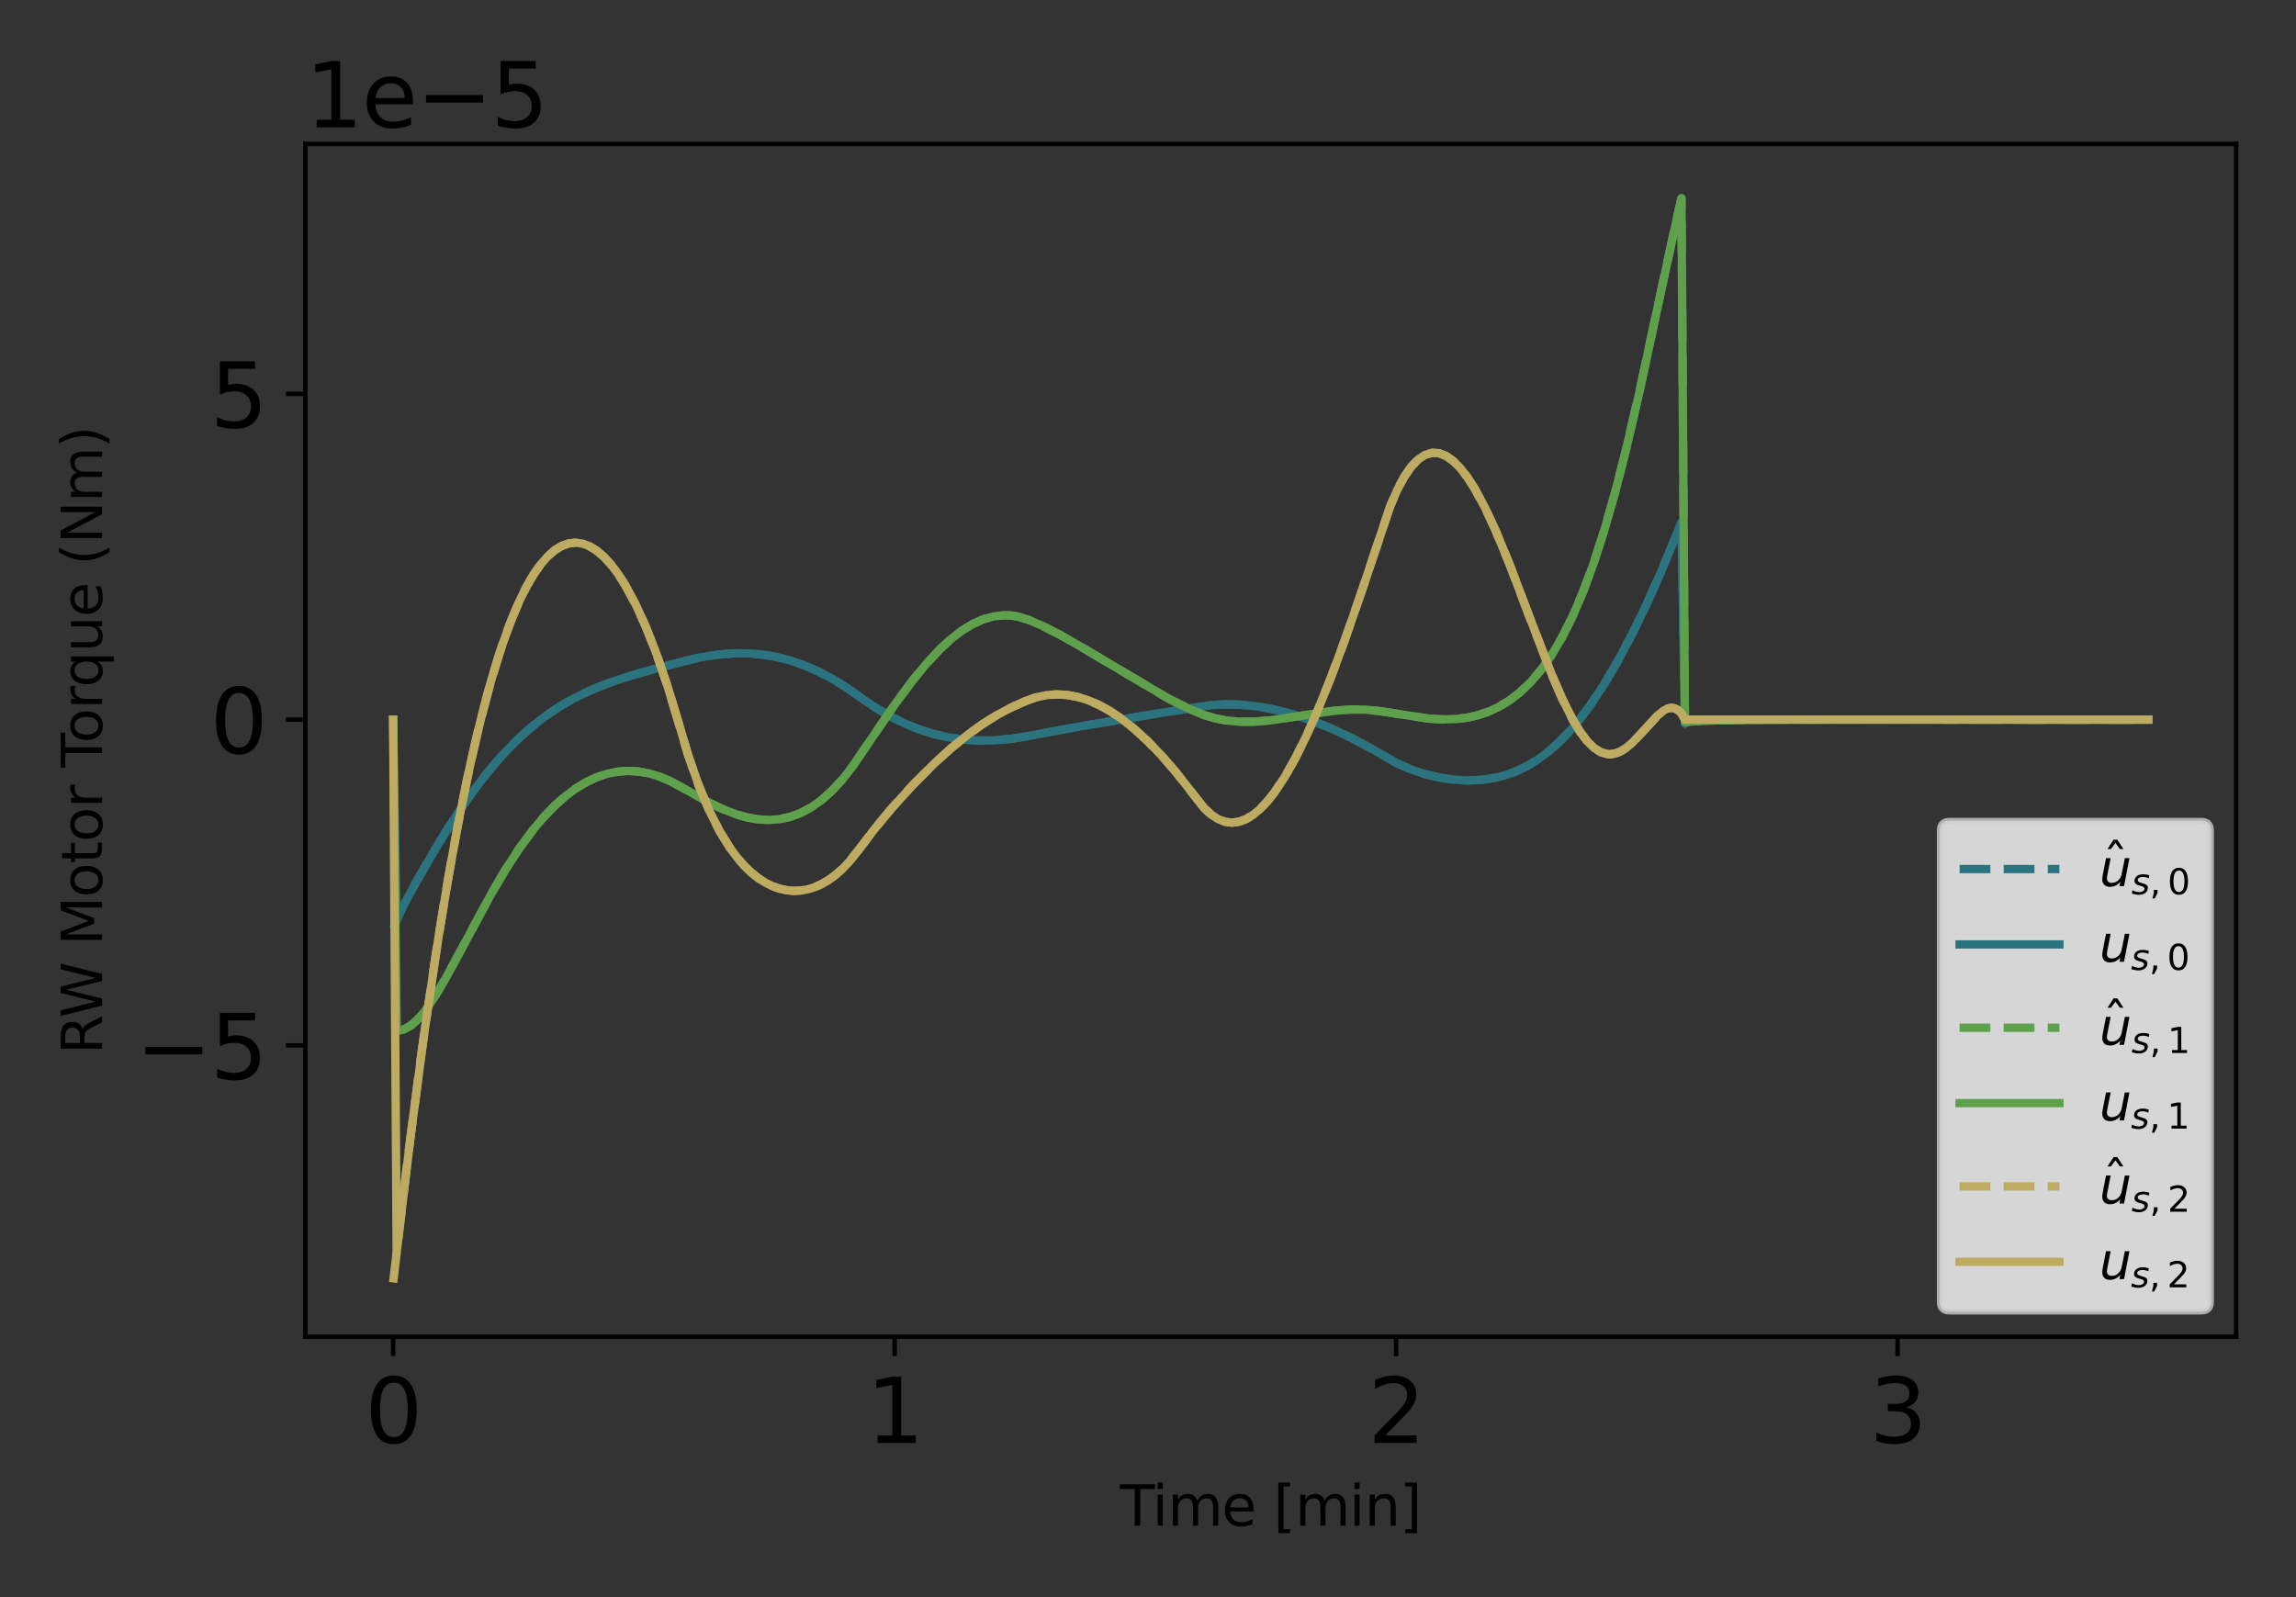 <?xml version="1.0" encoding="utf-8" standalone="no"?>
<!DOCTYPE svg PUBLIC "-//W3C//DTD SVG 1.1//EN"
  "http://www.w3.org/Graphics/SVG/1.1/DTD/svg11.dtd">
<svg xmlns:xlink="http://www.w3.org/1999/xlink" width="414pt" height="288pt" viewBox="0 0 414 288" xmlns="http://www.w3.org/2000/svg" version="1.1">
 <rect x="0" y="0" width="414" height="288" fill="#333333" stroke="none"/>
 <defs>
  <style type="text/css">*{stroke-linejoin: round; stroke-linecap: butt}</style>
 </defs>
 <g id="figure_1">
  <g id="patch_1">
   <path d="M 0 288 
L 414 288 
L 414 0 
L 0 0 
L 0 288 
z
" style="fill: none"/>
  </g>
  <g id="axes_1">
   <g id="patch_2">
    <path d="M 55.066 241.037 
L 403.2 241.037 
L 403.2 25.957 
L 55.066 25.957 
L 55.066 241.037 
z
" style="fill: none"/>
   </g>
   <g id="matplotlib.axis_1">
    <g id="xtick_1">
     <g id="line2d_1">
      <defs>
       <path id="m5e45750c24" d="M 0 0 
L 0 3.5 
" style="stroke: #000000; stroke-width: 0.8"/>
      </defs>
      <g>
       <use xlink:href="#m5e45750c24" x="70.89" y="241.037" style="stroke: #000000; stroke-width: 0.8"/>
      </g>
     </g>
     <g id="text_1">
      <!-- 0 -->
      <g transform="translate(65.8 260.194) scale(0.16 -0.16)">
       <defs>
        <path id="DejaVuSans-30" d="M 2034 4250 
Q 1547 4250 1301 3770 
Q 1056 3291 1056 2328 
Q 1056 1369 1301 889 
Q 1547 409 2034 409 
Q 2525 409 2770 889 
Q 3016 1369 3016 2328 
Q 3016 3291 2770 3770 
Q 2525 4250 2034 4250 
z
M 2034 4750 
Q 2819 4750 3233 4129 
Q 3647 3509 3647 2328 
Q 3647 1150 3233 529 
Q 2819 -91 2034 -91 
Q 1250 -91 836 529 
Q 422 1150 422 2328 
Q 422 3509 836 4129 
Q 1250 4750 2034 4750 
z
" transform="scale(0.016)"/>
       </defs>
       <use xlink:href="#DejaVuSans-30"/>
      </g>
     </g>
    </g>
    <g id="xtick_2">
     <g id="line2d_2">
      <g>
       <use xlink:href="#m5e45750c24" x="161.314" y="241.037" style="stroke: #000000; stroke-width: 0.8"/>
      </g>
     </g>
     <g id="text_2">
      <!-- 1 -->
      <g transform="translate(156.224 260.194) scale(0.16 -0.16)">
       <defs>
        <path id="DejaVuSans-31" d="M 794 531 
L 1825 531 
L 1825 4091 
L 703 3866 
L 703 4441 
L 1819 4666 
L 2450 4666 
L 2450 531 
L 3481 531 
L 3481 0 
L 794 0 
L 794 531 
z
" transform="scale(0.016)"/>
       </defs>
       <use xlink:href="#DejaVuSans-31"/>
      </g>
     </g>
    </g>
    <g id="xtick_3">
     <g id="line2d_3">
      <g>
       <use xlink:href="#m5e45750c24" x="251.739" y="241.037" style="stroke: #000000; stroke-width: 0.8"/>
      </g>
     </g>
     <g id="text_3">
      <!-- 2 -->
      <g transform="translate(246.649 260.194) scale(0.16 -0.16)">
       <defs>
        <path id="DejaVuSans-32" d="M 1228 531 
L 3431 531 
L 3431 0 
L 469 0 
L 469 531 
Q 828 903 1448 1529 
Q 2069 2156 2228 2338 
Q 2531 2678 2651 2914 
Q 2772 3150 2772 3378 
Q 2772 3750 2511 3984 
Q 2250 4219 1831 4219 
Q 1534 4219 1204 4116 
Q 875 4013 500 3803 
L 500 4441 
Q 881 4594 1212 4672 
Q 1544 4750 1819 4750 
Q 2544 4750 2975 4387 
Q 3406 4025 3406 3419 
Q 3406 3131 3298 2873 
Q 3191 2616 2906 2266 
Q 2828 2175 2409 1742 
Q 1991 1309 1228 531 
z
" transform="scale(0.016)"/>
       </defs>
       <use xlink:href="#DejaVuSans-32"/>
      </g>
     </g>
    </g>
    <g id="xtick_4">
     <g id="line2d_4">
      <g>
       <use xlink:href="#m5e45750c24" x="342.163" y="241.037" style="stroke: #000000; stroke-width: 0.8"/>
      </g>
     </g>
     <g id="text_4">
      <!-- 3 -->
      <g transform="translate(337.073 260.194) scale(0.16 -0.16)">
       <defs>
        <path id="DejaVuSans-33" d="M 2597 2516 
Q 3050 2419 3304 2112 
Q 3559 1806 3559 1356 
Q 3559 666 3084 287 
Q 2609 -91 1734 -91 
Q 1441 -91 1130 -33 
Q 819 25 488 141 
L 488 750 
Q 750 597 1062 519 
Q 1375 441 1716 441 
Q 2309 441 2620 675 
Q 2931 909 2931 1356 
Q 2931 1769 2642 2001 
Q 2353 2234 1838 2234 
L 1294 2234 
L 1294 2753 
L 1863 2753 
Q 2328 2753 2575 2939 
Q 2822 3125 2822 3475 
Q 2822 3834 2567 4026 
Q 2313 4219 1838 4219 
Q 1578 4219 1281 4162 
Q 984 4106 628 3988 
L 628 4550 
Q 988 4650 1302 4700 
Q 1616 4750 1894 4750 
Q 2613 4750 3031 4423 
Q 3450 4097 3450 3541 
Q 3450 3153 3228 2886 
Q 3006 2619 2597 2516 
z
" transform="scale(0.016)"/>
       </defs>
       <use xlink:href="#DejaVuSans-33"/>
      </g>
     </g>
    </g>
    <g id="text_5">
     <!-- Time [min] -->
     <g transform="translate(201.98 275.12) scale(0.1 -0.1)">
      <defs>
       <path id="DejaVuSans-54" d="M -19 4666 
L 3928 4666 
L 3928 4134 
L 2272 4134 
L 2272 0 
L 1638 0 
L 1638 4134 
L -19 4134 
L -19 4666 
z
" transform="scale(0.016)"/>
       <path id="DejaVuSans-69" d="M 603 3500 
L 1178 3500 
L 1178 0 
L 603 0 
L 603 3500 
z
M 603 4863 
L 1178 4863 
L 1178 4134 
L 603 4134 
L 603 4863 
z
" transform="scale(0.016)"/>
       <path id="DejaVuSans-6d" d="M 3328 2828 
Q 3544 3216 3844 3400 
Q 4144 3584 4550 3584 
Q 5097 3584 5394 3201 
Q 5691 2819 5691 2113 
L 5691 0 
L 5113 0 
L 5113 2094 
Q 5113 2597 4934 2840 
Q 4756 3084 4391 3084 
Q 3944 3084 3684 2787 
Q 3425 2491 3425 1978 
L 3425 0 
L 2847 0 
L 2847 2094 
Q 2847 2600 2669 2842 
Q 2491 3084 2119 3084 
Q 1678 3084 1418 2786 
Q 1159 2488 1159 1978 
L 1159 0 
L 581 0 
L 581 3500 
L 1159 3500 
L 1159 2956 
Q 1356 3278 1631 3431 
Q 1906 3584 2284 3584 
Q 2666 3584 2933 3390 
Q 3200 3197 3328 2828 
z
" transform="scale(0.016)"/>
       <path id="DejaVuSans-65" d="M 3597 1894 
L 3597 1613 
L 953 1613 
Q 991 1019 1311 708 
Q 1631 397 2203 397 
Q 2534 397 2845 478 
Q 3156 559 3463 722 
L 3463 178 
Q 3153 47 2828 -22 
Q 2503 -91 2169 -91 
Q 1331 -91 842 396 
Q 353 884 353 1716 
Q 353 2575 817 3079 
Q 1281 3584 2069 3584 
Q 2775 3584 3186 3129 
Q 3597 2675 3597 1894 
z
M 3022 2063 
Q 3016 2534 2758 2815 
Q 2500 3097 2075 3097 
Q 1594 3097 1305 2825 
Q 1016 2553 972 2059 
L 3022 2063 
z
" transform="scale(0.016)"/>
       <path id="DejaVuSans-20" transform="scale(0.016)"/>
       <path id="DejaVuSans-5b" d="M 550 4863 
L 1875 4863 
L 1875 4416 
L 1125 4416 
L 1125 -397 
L 1875 -397 
L 1875 -844 
L 550 -844 
L 550 4863 
z
" transform="scale(0.016)"/>
       <path id="DejaVuSans-6e" d="M 3513 2113 
L 3513 0 
L 2938 0 
L 2938 2094 
Q 2938 2591 2744 2837 
Q 2550 3084 2163 3084 
Q 1697 3084 1428 2787 
Q 1159 2491 1159 1978 
L 1159 0 
L 581 0 
L 581 3500 
L 1159 3500 
L 1159 2956 
Q 1366 3272 1645 3428 
Q 1925 3584 2291 3584 
Q 2894 3584 3203 3211 
Q 3513 2838 3513 2113 
z
" transform="scale(0.016)"/>
       <path id="DejaVuSans-5d" d="M 1947 4863 
L 1947 -844 
L 622 -844 
L 622 -397 
L 1369 -397 
L 1369 4416 
L 622 4416 
L 622 4863 
L 1947 4863 
z
" transform="scale(0.016)"/>
      </defs>
      <use xlink:href="#DejaVuSans-54"/>
      <use xlink:href="#DejaVuSans-69" x="57.959"/>
      <use xlink:href="#DejaVuSans-6d" x="85.742"/>
      <use xlink:href="#DejaVuSans-65" x="183.154"/>
      <use xlink:href="#DejaVuSans-20" x="244.678"/>
      <use xlink:href="#DejaVuSans-5b" x="276.465"/>
      <use xlink:href="#DejaVuSans-6d" x="315.479"/>
      <use xlink:href="#DejaVuSans-69" x="412.891"/>
      <use xlink:href="#DejaVuSans-6e" x="440.674"/>
      <use xlink:href="#DejaVuSans-5d" x="504.053"/>
     </g>
    </g>
   </g>
   <g id="matplotlib.axis_2">
    <g id="ytick_1">
     <g id="line2d_5">
      <defs>
       <path id="m67fc4155c5" d="M 0 0 
L -3.5 0 
" style="stroke: #000000; stroke-width: 0.8"/>
      </defs>
      <g>
       <use xlink:href="#m67fc4155c5" x="55.066" y="188.511" style="stroke: #000000; stroke-width: 0.8"/>
      </g>
     </g>
     <g id="text_6">
      <!-- −5 -->
      <g transform="translate(24.478 194.589) scale(0.16 -0.16)">
       <defs>
        <path id="DejaVuSans-2212" d="M 678 2272 
L 4684 2272 
L 4684 1741 
L 678 1741 
L 678 2272 
z
" transform="scale(0.016)"/>
        <path id="DejaVuSans-35" d="M 691 4666 
L 3169 4666 
L 3169 4134 
L 1269 4134 
L 1269 2991 
Q 1406 3038 1543 3061 
Q 1681 3084 1819 3084 
Q 2600 3084 3056 2656 
Q 3513 2228 3513 1497 
Q 3513 744 3044 326 
Q 2575 -91 1722 -91 
Q 1428 -91 1123 -41 
Q 819 9 494 109 
L 494 744 
Q 775 591 1075 516 
Q 1375 441 1709 441 
Q 2250 441 2565 725 
Q 2881 1009 2881 1497 
Q 2881 1984 2565 2268 
Q 2250 2553 1709 2553 
Q 1456 2553 1204 2497 
Q 953 2441 691 2322 
L 691 4666 
z
" transform="scale(0.016)"/>
       </defs>
       <use xlink:href="#DejaVuSans-2212"/>
       <use xlink:href="#DejaVuSans-35" x="83.789"/>
      </g>
     </g>
    </g>
    <g id="ytick_2">
     <g id="line2d_6">
      <g>
       <use xlink:href="#m67fc4155c5" x="55.066" y="129.767" style="stroke: #000000; stroke-width: 0.8"/>
      </g>
     </g>
     <g id="text_7">
      <!-- 0 -->
      <g transform="translate(37.886 135.846) scale(0.16 -0.16)">
       <use xlink:href="#DejaVuSans-30"/>
      </g>
     </g>
    </g>
    <g id="ytick_3">
     <g id="line2d_7">
      <g>
       <use xlink:href="#m67fc4155c5" x="55.066" y="71.023" style="stroke: #000000; stroke-width: 0.8"/>
      </g>
     </g>
     <g id="text_8">
      <!-- 5 -->
      <g transform="translate(37.886 77.102) scale(0.16 -0.16)">
       <use xlink:href="#DejaVuSans-35"/>
      </g>
     </g>
    </g>
    <g id="text_9">
     <!-- RW Motor Torque (Nm) -->
     <g transform="translate(18.398 190.094) rotate(-90) scale(0.1 -0.1)">
      <defs>
       <path id="DejaVuSans-52" d="M 2841 2188 
Q 3044 2119 3236 1894 
Q 3428 1669 3622 1275 
L 4263 0 
L 3584 0 
L 2988 1197 
Q 2756 1666 2539 1819 
Q 2322 1972 1947 1972 
L 1259 1972 
L 1259 0 
L 628 0 
L 628 4666 
L 2053 4666 
Q 2853 4666 3247 4331 
Q 3641 3997 3641 3322 
Q 3641 2881 3436 2590 
Q 3231 2300 2841 2188 
z
M 1259 4147 
L 1259 2491 
L 2053 2491 
Q 2509 2491 2742 2702 
Q 2975 2913 2975 3322 
Q 2975 3731 2742 3939 
Q 2509 4147 2053 4147 
L 1259 4147 
z
" transform="scale(0.016)"/>
       <path id="DejaVuSans-57" d="M 213 4666 
L 850 4666 
L 1831 722 
L 2809 4666 
L 3519 4666 
L 4500 722 
L 5478 4666 
L 6119 4666 
L 4947 0 
L 4153 0 
L 3169 4050 
L 2175 0 
L 1381 0 
L 213 4666 
z
" transform="scale(0.016)"/>
       <path id="DejaVuSans-4d" d="M 628 4666 
L 1569 4666 
L 2759 1491 
L 3956 4666 
L 4897 4666 
L 4897 0 
L 4281 0 
L 4281 4097 
L 3078 897 
L 2444 897 
L 1241 4097 
L 1241 0 
L 628 0 
L 628 4666 
z
" transform="scale(0.016)"/>
       <path id="DejaVuSans-6f" d="M 1959 3097 
Q 1497 3097 1228 2736 
Q 959 2375 959 1747 
Q 959 1119 1226 758 
Q 1494 397 1959 397 
Q 2419 397 2687 759 
Q 2956 1122 2956 1747 
Q 2956 2369 2687 2733 
Q 2419 3097 1959 3097 
z
M 1959 3584 
Q 2709 3584 3137 3096 
Q 3566 2609 3566 1747 
Q 3566 888 3137 398 
Q 2709 -91 1959 -91 
Q 1206 -91 779 398 
Q 353 888 353 1747 
Q 353 2609 779 3096 
Q 1206 3584 1959 3584 
z
" transform="scale(0.016)"/>
       <path id="DejaVuSans-74" d="M 1172 4494 
L 1172 3500 
L 2356 3500 
L 2356 3053 
L 1172 3053 
L 1172 1153 
Q 1172 725 1289 603 
Q 1406 481 1766 481 
L 2356 481 
L 2356 0 
L 1766 0 
Q 1100 0 847 248 
Q 594 497 594 1153 
L 594 3053 
L 172 3053 
L 172 3500 
L 594 3500 
L 594 4494 
L 1172 4494 
z
" transform="scale(0.016)"/>
       <path id="DejaVuSans-72" d="M 2631 2963 
Q 2534 3019 2420 3045 
Q 2306 3072 2169 3072 
Q 1681 3072 1420 2755 
Q 1159 2438 1159 1844 
L 1159 0 
L 581 0 
L 581 3500 
L 1159 3500 
L 1159 2956 
Q 1341 3275 1631 3429 
Q 1922 3584 2338 3584 
Q 2397 3584 2469 3576 
Q 2541 3569 2628 3553 
L 2631 2963 
z
" transform="scale(0.016)"/>
       <path id="DejaVuSans-71" d="M 947 1747 
Q 947 1113 1208 752 
Q 1469 391 1925 391 
Q 2381 391 2643 752 
Q 2906 1113 2906 1747 
Q 2906 2381 2643 2742 
Q 2381 3103 1925 3103 
Q 1469 3103 1208 2742 
Q 947 2381 947 1747 
z
M 2906 525 
Q 2725 213 2448 61 
Q 2172 -91 1784 -91 
Q 1150 -91 751 415 
Q 353 922 353 1747 
Q 353 2572 751 3078 
Q 1150 3584 1784 3584 
Q 2172 3584 2448 3432 
Q 2725 3281 2906 2969 
L 2906 3500 
L 3481 3500 
L 3481 -1331 
L 2906 -1331 
L 2906 525 
z
" transform="scale(0.016)"/>
       <path id="DejaVuSans-75" d="M 544 1381 
L 544 3500 
L 1119 3500 
L 1119 1403 
Q 1119 906 1312 657 
Q 1506 409 1894 409 
Q 2359 409 2629 706 
Q 2900 1003 2900 1516 
L 2900 3500 
L 3475 3500 
L 3475 0 
L 2900 0 
L 2900 538 
Q 2691 219 2414 64 
Q 2138 -91 1772 -91 
Q 1169 -91 856 284 
Q 544 659 544 1381 
z
M 1991 3584 
L 1991 3584 
z
" transform="scale(0.016)"/>
       <path id="DejaVuSans-28" d="M 1984 4856 
Q 1566 4138 1362 3434 
Q 1159 2731 1159 2009 
Q 1159 1288 1364 580 
Q 1569 -128 1984 -844 
L 1484 -844 
Q 1016 -109 783 600 
Q 550 1309 550 2009 
Q 550 2706 781 3412 
Q 1013 4119 1484 4856 
L 1984 4856 
z
" transform="scale(0.016)"/>
       <path id="DejaVuSans-4e" d="M 628 4666 
L 1478 4666 
L 3547 763 
L 3547 4666 
L 4159 4666 
L 4159 0 
L 3309 0 
L 1241 3903 
L 1241 0 
L 628 0 
L 628 4666 
z
" transform="scale(0.016)"/>
       <path id="DejaVuSans-29" d="M 513 4856 
L 1013 4856 
Q 1481 4119 1714 3412 
Q 1947 2706 1947 2009 
Q 1947 1309 1714 600 
Q 1481 -109 1013 -844 
L 513 -844 
Q 928 -128 1133 580 
Q 1338 1288 1338 2009 
Q 1338 2731 1133 3434 
Q 928 4138 513 4856 
z
" transform="scale(0.016)"/>
      </defs>
      <use xlink:href="#DejaVuSans-52"/>
      <use xlink:href="#DejaVuSans-57" x="65.482"/>
      <use xlink:href="#DejaVuSans-20" x="164.359"/>
      <use xlink:href="#DejaVuSans-4d" x="196.146"/>
      <use xlink:href="#DejaVuSans-6f" x="282.426"/>
      <use xlink:href="#DejaVuSans-74" x="343.607"/>
      <use xlink:href="#DejaVuSans-6f" x="382.816"/>
      <use xlink:href="#DejaVuSans-72" x="443.998"/>
      <use xlink:href="#DejaVuSans-20" x="485.111"/>
      <use xlink:href="#DejaVuSans-54" x="516.898"/>
      <use xlink:href="#DejaVuSans-6f" x="560.982"/>
      <use xlink:href="#DejaVuSans-72" x="622.164"/>
      <use xlink:href="#DejaVuSans-71" x="661.527"/>
      <use xlink:href="#DejaVuSans-75" x="725.004"/>
      <use xlink:href="#DejaVuSans-65" x="788.383"/>
      <use xlink:href="#DejaVuSans-20" x="849.906"/>
      <use xlink:href="#DejaVuSans-28" x="881.693"/>
      <use xlink:href="#DejaVuSans-4e" x="920.707"/>
      <use xlink:href="#DejaVuSans-6d" x="995.512"/>
      <use xlink:href="#DejaVuSans-29" x="1092.924"/>
     </g>
    </g>
    <g id="text_10">
     <!-- 1e−5 -->
     <g transform="translate(55.066 22.957) scale(0.16 -0.16)">
      <use xlink:href="#DejaVuSans-31"/>
      <use xlink:href="#DejaVuSans-65" x="63.623"/>
      <use xlink:href="#DejaVuSans-2212" x="125.146"/>
      <use xlink:href="#DejaVuSans-35" x="208.936"/>
     </g>
    </g>
   </g>
   <g id="line2d_8">
    <path d="M 70.89 167.527 
L 72.156 164.452 
L 74.055 160.815 
L 77.853 154.128 
L 81.017 148.956 
L 84.182 144.224 
L 86.714 140.787 
L 89.246 137.674 
L 91.778 134.888 
L 94.31 132.424 
L 96.842 130.268 
L 99.374 128.401 
L 101.906 126.796 
L 104.437 125.425 
L 107.602 123.988 
L 110.767 122.796 
L 114.565 121.593 
L 121.528 119.685 
L 125.958 118.599 
L 129.123 118.076 
L 132.288 117.815 
L 134.82 117.817 
L 137.352 118.021 
L 139.884 118.44 
L 142.416 119.082 
L 144.948 119.951 
L 147.479 121.05 
L 150.011 122.378 
L 152.543 123.929 
L 155.708 126.153 
L 158.24 127.841 
L 160.772 129.304 
L 163.304 130.543 
L 165.836 131.559 
L 168.368 132.359 
L 170.899 132.947 
L 173.431 133.333 
L 175.963 133.525 
L 179.128 133.511 
L 182.293 133.233 
L 185.458 132.714 
L 194.319 131.061 
L 208.878 128.622 
L 218.372 127.15 
L 220.904 127.012 
L 223.436 127.057 
L 226.601 127.365 
L 229.766 127.936 
L 232.931 128.75 
L 236.095 129.784 
L 239.893 131.289 
L 243.691 133.066 
L 247.489 135.123 
L 251.92 137.66 
L 254.452 138.76 
L 256.984 139.604 
L 259.515 140.211 
L 262.047 140.591 
L 264.579 140.737 
L 267.111 140.632 
L 269.643 140.246 
L 271.542 139.749 
L 273.441 139.053 
L 275.34 138.139 
L 277.239 136.988 
L 279.138 135.582 
L 281.036 133.906 
L 282.935 131.95 
L 284.834 129.707 
L 286.733 127.175 
L 289.265 123.355 
L 291.797 119.045 
L 294.329 114.266 
L 296.861 109.038 
L 299.393 103.377 
L 302.558 95.721 
L 303.19 94.118 
L 303.823 130.478 
L 304.456 130.087 
L 305.722 129.827 
L 308.254 129.762 
L 357.626 129.766 
L 387.376 129.767 
L 387.376 129.767 
" clip-path="url(#p2706f8ba21)" style="fill: none; stroke-dasharray: 5.55,2.4; stroke-dashoffset: 0; stroke: #2b737e; stroke-width: 1.5"/>
   </g>
   <g id="line2d_9">
    <path d="M 70.89 129.767 
L 71.523 165.884 
L 72.789 163.215 
L 75.321 158.559 
L 79.119 152.035 
L 82.283 147.03 
L 85.448 142.486 
L 87.98 139.208 
L 90.512 136.257 
L 93.044 133.631 
L 95.576 131.321 
L 98.108 129.311 
L 100.64 127.577 
L 103.171 126.092 
L 106.336 124.536 
L 109.501 123.254 
L 113.299 121.978 
L 118.363 120.537 
L 125.958 118.602 
L 129.123 118.078 
L 132.288 117.815 
L 134.82 117.816 
L 137.352 118.02 
L 139.884 118.437 
L 142.416 119.077 
L 144.948 119.945 
L 147.479 121.043 
L 150.011 122.369 
L 152.543 123.919 
L 155.708 126.143 
L 158.24 127.832 
L 160.772 129.296 
L 163.304 130.536 
L 165.836 131.554 
L 168.368 132.354 
L 170.899 132.944 
L 173.431 133.331 
L 175.963 133.525 
L 179.128 133.511 
L 182.293 133.235 
L 185.458 132.717 
L 194.319 131.064 
L 208.878 128.625 
L 218.372 127.152 
L 220.904 127.012 
L 223.436 127.056 
L 226.601 127.363 
L 229.766 127.932 
L 232.931 128.745 
L 236.095 129.779 
L 239.893 131.283 
L 243.691 133.058 
L 247.489 135.114 
L 251.92 137.653 
L 254.452 138.755 
L 256.984 139.599 
L 259.515 140.208 
L 262.047 140.589 
L 264.579 140.737 
L 267.111 140.633 
L 269.643 140.249 
L 271.542 139.753 
L 273.441 139.059 
L 275.34 138.147 
L 277.239 136.998 
L 279.138 135.594 
L 281.036 133.921 
L 282.935 131.967 
L 284.834 129.726 
L 286.733 127.196 
L 289.265 123.379 
L 291.797 119.072 
L 294.329 114.295 
L 296.861 109.07 
L 299.393 103.412 
L 302.558 95.758 
L 303.19 94.156 
L 303.823 130.492 
L 304.456 130.093 
L 305.722 129.828 
L 308.254 129.762 
L 356.36 129.766 
L 387.376 129.767 
L 387.376 129.767 
" clip-path="url(#p2706f8ba21)" style="fill: none; stroke: #2b737e; stroke-width: 1.5; stroke-linecap: square"/>
   </g>
   <g id="line2d_10">
    <path d="M 70.89 185.65 
L 71.523 185.794 
L 72.156 185.786 
L 72.789 185.635 
L 74.055 184.948 
L 75.321 183.818 
L 76.587 182.325 
L 78.486 179.561 
L 80.384 176.354 
L 83.549 170.501 
L 88.613 161.104 
L 91.145 156.804 
L 93.677 152.918 
L 96.209 149.499 
L 98.108 147.256 
L 100.007 145.291 
L 101.906 143.603 
L 103.804 142.187 
L 105.703 141.038 
L 107.602 140.151 
L 109.501 139.522 
L 111.4 139.145 
L 113.299 139.015 
L 115.198 139.13 
L 117.097 139.482 
L 118.996 140.067 
L 120.895 140.875 
L 123.427 142.261 
L 127.857 144.734 
L 130.389 145.942 
L 132.921 146.905 
L 134.82 147.429 
L 136.719 147.756 
L 138.618 147.861 
L 140.517 147.723 
L 142.416 147.318 
L 144.315 146.622 
L 146.214 145.614 
L 148.112 144.272 
L 150.011 142.579 
L 151.91 140.52 
L 153.809 138.085 
L 156.341 134.347 
L 161.405 126.935 
L 164.57 122.676 
L 167.102 119.604 
L 169.633 116.911 
L 171.532 115.18 
L 173.431 113.721 
L 175.33 112.554 
L 177.229 111.695 
L 179.128 111.156 
L 181.027 110.947 
L 182.293 110.995 
L 183.559 111.193 
L 185.458 111.775 
L 187.99 112.879 
L 191.155 114.491 
L 195.585 117.031 
L 210.777 126.033 
L 214.574 127.9 
L 217.106 128.943 
L 219.005 129.508 
L 220.904 129.887 
L 223.436 130.139 
L 225.968 130.145 
L 229.133 129.887 
L 232.931 129.33 
L 240.526 128.159 
L 243.691 127.935 
L 246.223 127.965 
L 248.755 128.224 
L 257.617 129.586 
L 260.148 129.726 
L 262.68 129.643 
L 264.579 129.399 
L 266.478 128.972 
L 268.377 128.333 
L 270.276 127.453 
L 272.175 126.3 
L 274.074 124.835 
L 275.973 123.014 
L 277.872 120.788 
L 279.771 118.101 
L 281.669 114.892 
L 283.568 111.096 
L 285.467 106.653 
L 287.366 101.507 
L 289.265 95.616 
L 291.164 88.967 
L 293.063 81.578 
L 295.595 70.707 
L 299.393 53 
L 302.558 38.439 
L 303.19 35.734 
L 303.823 130.154 
L 309.52 129.907 
L 318.382 129.774 
L 339.903 129.753 
L 387.376 129.766 
L 387.376 129.766 
" clip-path="url(#p2706f8ba21)" style="fill: none; stroke-dasharray: 5.55,2.4; stroke-dashoffset: 0; stroke: #5ea04b; stroke-width: 1.5"/>
   </g>
   <g id="line2d_11">
    <path d="M 70.89 129.767 
L 71.523 185.792 
L 72.156 185.787 
L 72.789 185.64 
L 74.055 184.959 
L 75.321 183.834 
L 76.587 182.345 
L 78.486 179.585 
L 80.384 176.381 
L 83.549 170.53 
L 88.613 161.13 
L 91.145 156.829 
L 93.677 152.94 
L 96.209 149.518 
L 98.108 147.273 
L 100.007 145.306 
L 101.906 143.615 
L 103.804 142.197 
L 105.703 141.046 
L 107.602 140.157 
L 109.501 139.526 
L 111.4 139.147 
L 113.299 139.015 
L 115.198 139.128 
L 117.097 139.479 
L 118.996 140.061 
L 120.895 140.868 
L 123.427 142.252 
L 127.857 144.726 
L 130.389 145.935 
L 132.921 146.9 
L 134.82 147.426 
L 136.719 147.754 
L 138.618 147.862 
L 140.517 147.725 
L 142.416 147.322 
L 144.315 146.629 
L 146.214 145.623 
L 148.112 144.284 
L 150.011 142.594 
L 151.91 140.538 
L 153.809 138.106 
L 156.341 134.37 
L 161.405 126.956 
L 164.57 122.695 
L 167.102 119.621 
L 169.633 116.926 
L 171.532 115.192 
L 173.431 113.731 
L 175.33 112.562 
L 177.229 111.7 
L 179.128 111.159 
L 181.027 110.948 
L 182.293 110.993 
L 183.559 111.189 
L 185.458 111.769 
L 187.99 112.872 
L 191.155 114.482 
L 195.585 117.022 
L 210.777 126.025 
L 214.574 127.893 
L 217.106 128.938 
L 219.005 129.504 
L 220.904 129.885 
L 223.436 130.138 
L 225.968 130.146 
L 229.133 129.889 
L 232.931 129.333 
L 240.526 128.16 
L 243.691 127.935 
L 246.223 127.964 
L 248.755 128.222 
L 257.617 129.585 
L 260.148 129.725 
L 262.68 129.644 
L 264.579 129.402 
L 266.478 128.976 
L 268.377 128.339 
L 270.276 127.461 
L 272.175 126.31 
L 274.074 124.848 
L 275.973 123.03 
L 277.872 120.807 
L 279.771 118.124 
L 281.669 114.919 
L 283.568 111.129 
L 285.467 106.691 
L 287.366 101.55 
L 289.265 95.666 
L 291.164 89.022 
L 293.063 81.64 
L 295.595 70.774 
L 299.393 53.072 
L 302.558 38.505 
L 303.19 35.797 
L 303.823 130.155 
L 309.52 129.908 
L 318.382 129.775 
L 339.903 129.753 
L 387.376 129.766 
L 387.376 129.766 
" clip-path="url(#p2706f8ba21)" style="fill: none; stroke: #5ea04b; stroke-width: 1.5; stroke-linecap: square"/>
   </g>
   <g id="line2d_12">
    <path d="M 70.89 231.261 
L 73.422 209.713 
L 75.954 190.149 
L 78.486 172.63 
L 80.384 160.836 
L 82.283 150.179 
L 84.182 140.635 
L 86.081 132.17 
L 87.98 124.748 
L 89.879 118.325 
L 91.778 112.86 
L 93.677 108.31 
L 94.943 105.763 
L 96.209 103.592 
L 97.475 101.784 
L 98.741 100.331 
L 100.007 99.22 
L 101.273 98.443 
L 102.538 97.992 
L 103.804 97.86 
L 105.07 98.038 
L 106.336 98.523 
L 107.602 99.309 
L 108.868 100.392 
L 110.134 101.771 
L 111.4 103.443 
L 112.666 105.408 
L 114.565 108.906 
L 116.464 113.07 
L 118.363 117.912 
L 120.262 123.448 
L 122.161 129.702 
L 124.06 136.125 
L 125.958 141.575 
L 127.857 146.129 
L 129.756 149.891 
L 131.655 152.957 
L 132.921 154.658 
L 134.187 156.11 
L 135.453 157.333 
L 136.719 158.344 
L 137.985 159.158 
L 139.251 159.787 
L 140.517 160.239 
L 141.783 160.522 
L 143.049 160.638 
L 144.315 160.59 
L 145.581 160.376 
L 146.847 159.993 
L 148.112 159.437 
L 149.378 158.7 
L 150.644 157.774 
L 151.91 156.651 
L 153.176 155.321 
L 155.075 152.919 
L 157.607 149.578 
L 160.772 145.759 
L 164.57 141.57 
L 168.368 137.758 
L 171.532 134.889 
L 174.697 132.331 
L 177.229 130.528 
L 179.761 128.949 
L 182.293 127.595 
L 184.825 126.456 
L 186.724 125.773 
L 188.623 125.359 
L 190.522 125.212 
L 192.42 125.323 
L 194.319 125.682 
L 196.218 126.279 
L 198.117 127.103 
L 200.016 128.146 
L 201.915 129.398 
L 204.447 131.379 
L 206.979 133.696 
L 209.511 136.328 
L 212.043 139.255 
L 215.207 143.294 
L 217.106 145.703 
L 218.372 146.887 
L 219.638 147.714 
L 220.904 148.196 
L 222.17 148.344 
L 223.436 148.171 
L 224.702 147.69 
L 225.968 146.911 
L 227.234 145.849 
L 228.5 144.515 
L 229.766 142.921 
L 231.665 140.072 
L 233.564 136.712 
L 235.463 132.884 
L 237.361 128.632 
L 239.893 122.383 
L 242.425 115.571 
L 245.59 106.431 
L 250.654 91.309 
L 251.92 88.367 
L 253.186 85.992 
L 254.452 84.156 
L 255.718 82.837 
L 256.984 82.009 
L 258.25 81.649 
L 259.515 81.735 
L 260.781 82.242 
L 262.047 83.149 
L 263.313 84.432 
L 264.579 86.067 
L 265.845 88.029 
L 267.744 91.526 
L 269.643 95.598 
L 272.175 101.725 
L 275.973 111.745 
L 279.771 121.587 
L 281.669 125.976 
L 283.568 129.755 
L 284.834 131.849 
L 286.1 133.55 
L 287.366 134.823 
L 288.632 135.643 
L 289.898 136.002 
L 291.164 135.907 
L 292.43 135.385 
L 293.696 134.488 
L 294.962 133.291 
L 299.393 128.55 
L 300.026 128.095 
L 300.659 127.781 
L 301.292 127.642 
L 301.925 127.715 
L 302.558 128.041 
L 303.19 128.663 
L 303.823 129.75 
L 387.376 129.767 
L 387.376 129.767 
" clip-path="url(#p2706f8ba21)" style="fill: none; stroke-dasharray: 5.55,2.4; stroke-dashoffset: 0; stroke: #bdab62; stroke-width: 1.5"/>
   </g>
   <g id="line2d_13">
    <path d="M 70.89 129.767 
L 71.523 225.826 
L 74.055 204.752 
L 76.587 185.684 
L 79.119 168.666 
L 81.017 157.244 
L 82.916 146.953 
L 84.815 137.764 
L 86.714 129.643 
L 88.613 122.55 
L 90.512 116.444 
L 92.411 111.281 
L 93.677 108.342 
L 94.943 105.791 
L 96.209 103.615 
L 97.475 101.804 
L 98.741 100.346 
L 100.007 99.231 
L 101.273 98.451 
L 102.538 97.996 
L 103.804 97.859 
L 105.07 98.034 
L 106.336 98.515 
L 107.602 99.298 
L 108.868 100.378 
L 110.134 101.753 
L 111.4 103.421 
L 112.666 105.383 
L 114.565 108.876 
L 116.464 113.034 
L 118.363 117.871 
L 120.262 123.402 
L 122.161 129.65 
L 124.06 136.077 
L 125.958 141.536 
L 127.857 146.096 
L 129.756 149.864 
L 131.655 152.936 
L 132.921 154.639 
L 134.187 156.094 
L 135.453 157.32 
L 136.719 158.333 
L 137.985 159.15 
L 139.251 159.78 
L 140.517 160.235 
L 141.783 160.519 
L 143.049 160.638 
L 144.315 160.591 
L 145.581 160.38 
L 146.847 159.999 
L 148.112 159.444 
L 149.378 158.709 
L 150.644 157.786 
L 151.91 156.665 
L 153.176 155.338 
L 155.075 152.94 
L 157.607 149.597 
L 160.772 145.777 
L 164.57 141.585 
L 168.368 137.773 
L 171.532 134.902 
L 174.697 132.342 
L 177.229 130.538 
L 179.761 128.958 
L 182.293 127.602 
L 184.825 126.462 
L 186.724 125.778 
L 188.623 125.361 
L 190.522 125.212 
L 192.42 125.322 
L 194.319 125.678 
L 196.218 126.273 
L 198.117 127.096 
L 200.016 128.137 
L 201.915 129.388 
L 204.447 131.366 
L 206.979 133.681 
L 209.511 136.311 
L 212.043 139.237 
L 215.207 143.274 
L 217.106 145.687 
L 218.372 146.875 
L 219.638 147.706 
L 220.904 148.192 
L 222.17 148.344 
L 223.436 148.175 
L 224.702 147.697 
L 225.968 146.922 
L 227.234 145.863 
L 228.5 144.532 
L 229.766 142.942 
L 231.665 140.097 
L 233.564 136.74 
L 235.463 132.916 
L 237.361 128.667 
L 239.893 122.422 
L 242.425 115.613 
L 245.59 106.476 
L 250.654 91.348 
L 251.92 88.399 
L 253.186 86.017 
L 254.452 84.175 
L 255.718 82.85 
L 256.984 82.016 
L 258.25 81.651 
L 259.515 81.731 
L 260.781 82.234 
L 262.047 83.136 
L 263.313 84.414 
L 264.579 86.045 
L 265.845 88.004 
L 267.744 91.496 
L 269.643 95.564 
L 272.175 101.686 
L 275.973 111.705 
L 279.771 121.55 
L 281.669 125.943 
L 283.568 129.728 
L 284.834 131.826 
L 286.1 133.532 
L 287.366 134.81 
L 288.632 135.636 
L 289.898 136 
L 290.531 136.011 
L 291.797 135.703 
L 293.063 134.99 
L 294.329 133.935 
L 296.228 131.917 
L 298.76 129.128 
L 300.026 128.104 
L 300.659 127.786 
L 301.292 127.643 
L 301.925 127.711 
L 302.558 128.03 
L 303.19 128.644 
L 303.823 129.75 
L 387.376 129.767 
L 387.376 129.767 
" clip-path="url(#p2706f8ba21)" style="fill: none; stroke: #bdab62; stroke-width: 1.5; stroke-linecap: square"/>
   </g>
   <g id="patch_3">
    <path d="M 55.066 241.037 
L 55.066 25.957 
" style="fill: none; stroke: #000000; stroke-width: 0.8; stroke-linejoin: miter; stroke-linecap: square"/>
   </g>
   <g id="patch_4">
    <path d="M 403.2 241.037 
L 403.2 25.957 
" style="fill: none; stroke: #000000; stroke-width: 0.8; stroke-linejoin: miter; stroke-linecap: square"/>
   </g>
   <g id="patch_5">
    <path d="M 55.066 241.037 
L 403.2 241.037 
" style="fill: none; stroke: #000000; stroke-width: 0.8; stroke-linejoin: miter; stroke-linecap: square"/>
   </g>
   <g id="patch_6">
    <path d="M 55.066 25.957 
L 403.2 25.957 
" style="fill: none; stroke: #000000; stroke-width: 0.8; stroke-linejoin: miter; stroke-linecap: square"/>
   </g>
   <g id="legend_1">
    <g id="patch_7">
     <path d="M 351.54 236.537 
L 396.9 236.537 
Q 398.7 236.537 398.7 234.737 
L 398.7 149.781 
Q 398.7 147.981 396.9 147.981 
L 351.54 147.981 
Q 349.74 147.981 349.74 149.781 
L 349.74 234.737 
Q 349.74 236.537 351.54 236.537 
z
" style="fill: #ffffff; opacity: 0.8; stroke: #cccccc; stroke-linejoin: miter"/>
    </g>
    <g id="line2d_14">
     <path d="M 353.34 156.711 
L 362.34 156.711 
L 371.34 156.711 
" style="fill: none; stroke-dasharray: 5.55,2.4; stroke-dashoffset: 0; stroke: #2b737e; stroke-width: 1.5"/>
    </g>
    <g id="text_11">
     <!-- $\hat u_{s,0}$ -->
     <g transform="translate(378.54 159.861) scale(0.09 -0.09)">
      <defs>
       <path id="DejaVuSans-302" d="M -1831 5119 
L -1369 5119 
L -603 3944 
L -1038 3944 
L -1600 4709 
L -2163 3944 
L -2597 3944 
L -1831 5119 
z
M -1600 3584 
L -1600 3584 
z
" transform="scale(0.016)"/>
       <path id="DejaVuSans-Oblique-75" d="M 428 1388 
L 838 3500 
L 1416 3500 
L 1006 1409 
Q 975 1256 961 1147 
Q 947 1038 947 966 
Q 947 700 1109 554 
Q 1272 409 1569 409 
Q 2031 409 2368 721 
Q 2706 1034 2809 1563 
L 3194 3500 
L 3769 3500 
L 3091 0 
L 2516 0 
L 2631 550 
Q 2388 244 2052 76 
Q 1716 -91 1338 -91 
Q 878 -91 622 161 
Q 366 413 366 863 
Q 366 956 381 1097 
Q 397 1238 428 1388 
z
" transform="scale(0.016)"/>
       <path id="DejaVuSans-Oblique-73" d="M 3200 3397 
L 3091 2853 
Q 2863 2978 2609 3040 
Q 2356 3103 2088 3103 
Q 1634 3103 1373 2948 
Q 1113 2794 1113 2528 
Q 1113 2219 1719 2053 
Q 1766 2041 1788 2034 
L 1972 1978 
Q 2547 1819 2739 1644 
Q 2931 1469 2931 1166 
Q 2931 609 2489 259 
Q 2047 -91 1331 -91 
Q 1053 -91 747 -37 
Q 441 16 72 128 
L 184 722 
Q 500 559 806 475 
Q 1113 391 1394 391 
Q 1816 391 2080 572 
Q 2344 753 2344 1031 
Q 2344 1331 1650 1516 
L 1591 1531 
L 1394 1581 
Q 956 1697 753 1886 
Q 550 2075 550 2369 
Q 550 2928 970 3256 
Q 1391 3584 2113 3584 
Q 2397 3584 2667 3537 
Q 2938 3491 3200 3397 
z
" transform="scale(0.016)"/>
       <path id="DejaVuSans-2c" d="M 750 794 
L 1409 794 
L 1409 256 
L 897 -744 
L 494 -744 
L 750 256 
L 750 794 
z
" transform="scale(0.016)"/>
      </defs>
      <use xlink:href="#DejaVuSans-302" transform="translate(57.871 12.016)"/>
      <use xlink:href="#DejaVuSans-Oblique-75" transform="translate(0 0.828)"/>
      <use xlink:href="#DejaVuSans-Oblique-73" transform="translate(64.336 -15.578) scale(0.7)"/>
      <use xlink:href="#DejaVuSans-2c" transform="translate(100.806 -15.578) scale(0.7)"/>
      <use xlink:href="#DejaVuSans-30" transform="translate(136.694 -15.578) scale(0.7)"/>
     </g>
    </g>
    <g id="line2d_15">
     <path d="M 353.34 170.3 
L 362.34 170.3 
L 371.34 170.3 
" style="fill: none; stroke: #2b737e; stroke-width: 1.5; stroke-linecap: square"/>
    </g>
    <g id="text_12">
     <!-- $u_{s,0}$ -->
     <g transform="translate(378.54 173.45) scale(0.09 -0.09)">
      <use xlink:href="#DejaVuSans-Oblique-75" transform="translate(0 0.312)"/>
      <use xlink:href="#DejaVuSans-Oblique-73" transform="translate(63.379 -16.094) scale(0.7)"/>
      <use xlink:href="#DejaVuSans-2c" transform="translate(99.849 -16.094) scale(0.7)"/>
      <use xlink:href="#DejaVuSans-30" transform="translate(135.737 -16.094) scale(0.7)"/>
     </g>
    </g>
    <g id="line2d_16">
     <path d="M 353.34 185.33 
L 362.34 185.33 
L 371.34 185.33 
" style="fill: none; stroke-dasharray: 5.55,2.4; stroke-dashoffset: 0; stroke: #5ea04b; stroke-width: 1.5"/>
    </g>
    <g id="text_13">
     <!-- $\hat u_{s,1}$ -->
     <g transform="translate(378.54 188.48) scale(0.09 -0.09)">
      <use xlink:href="#DejaVuSans-302" transform="translate(57.871 12.016)"/>
      <use xlink:href="#DejaVuSans-Oblique-75" transform="translate(0 0.828)"/>
      <use xlink:href="#DejaVuSans-Oblique-73" transform="translate(64.336 -15.578) scale(0.7)"/>
      <use xlink:href="#DejaVuSans-2c" transform="translate(100.806 -15.578) scale(0.7)"/>
      <use xlink:href="#DejaVuSans-31" transform="translate(136.694 -15.578) scale(0.7)"/>
     </g>
    </g>
    <g id="line2d_17">
     <path d="M 353.34 198.918 
L 362.34 198.918 
L 371.34 198.918 
" style="fill: none; stroke: #5ea04b; stroke-width: 1.5; stroke-linecap: square"/>
    </g>
    <g id="text_14">
     <!-- $u_{s,1}$ -->
     <g transform="translate(378.54 202.068) scale(0.09 -0.09)">
      <use xlink:href="#DejaVuSans-Oblique-75" transform="translate(0 0.312)"/>
      <use xlink:href="#DejaVuSans-Oblique-73" transform="translate(63.379 -16.094) scale(0.7)"/>
      <use xlink:href="#DejaVuSans-2c" transform="translate(99.849 -16.094) scale(0.7)"/>
      <use xlink:href="#DejaVuSans-31" transform="translate(135.737 -16.094) scale(0.7)"/>
     </g>
    </g>
    <g id="line2d_18">
     <path d="M 353.34 213.948 
L 362.34 213.948 
L 371.34 213.948 
" style="fill: none; stroke-dasharray: 5.55,2.4; stroke-dashoffset: 0; stroke: #bdab62; stroke-width: 1.5"/>
    </g>
    <g id="text_15">
     <!-- $\hat u_{s,2}$ -->
     <g transform="translate(378.54 217.098) scale(0.09 -0.09)">
      <use xlink:href="#DejaVuSans-302" transform="translate(57.871 12.016)"/>
      <use xlink:href="#DejaVuSans-Oblique-75" transform="translate(0 0.828)"/>
      <use xlink:href="#DejaVuSans-Oblique-73" transform="translate(64.336 -15.578) scale(0.7)"/>
      <use xlink:href="#DejaVuSans-2c" transform="translate(100.806 -15.578) scale(0.7)"/>
      <use xlink:href="#DejaVuSans-32" transform="translate(136.694 -15.578) scale(0.7)"/>
     </g>
    </g>
    <g id="line2d_19">
     <path d="M 353.34 227.537 
L 362.34 227.537 
L 371.34 227.537 
" style="fill: none; stroke: #bdab62; stroke-width: 1.5; stroke-linecap: square"/>
    </g>
    <g id="text_16">
     <!-- $u_{s,2}$ -->
     <g transform="translate(378.54 230.687) scale(0.09 -0.09)">
      <use xlink:href="#DejaVuSans-Oblique-75" transform="translate(0 0.312)"/>
      <use xlink:href="#DejaVuSans-Oblique-73" transform="translate(63.379 -16.094) scale(0.7)"/>
      <use xlink:href="#DejaVuSans-2c" transform="translate(99.849 -16.094) scale(0.7)"/>
      <use xlink:href="#DejaVuSans-32" transform="translate(135.737 -16.094) scale(0.7)"/>
     </g>
    </g>
   </g>
  </g>
 </g>
 <defs>
  <clipPath id="p2706f8ba21">
   <rect x="55.066" y="25.957" width="348.134" height="215.079"/>
  </clipPath>
 </defs>
</svg>
